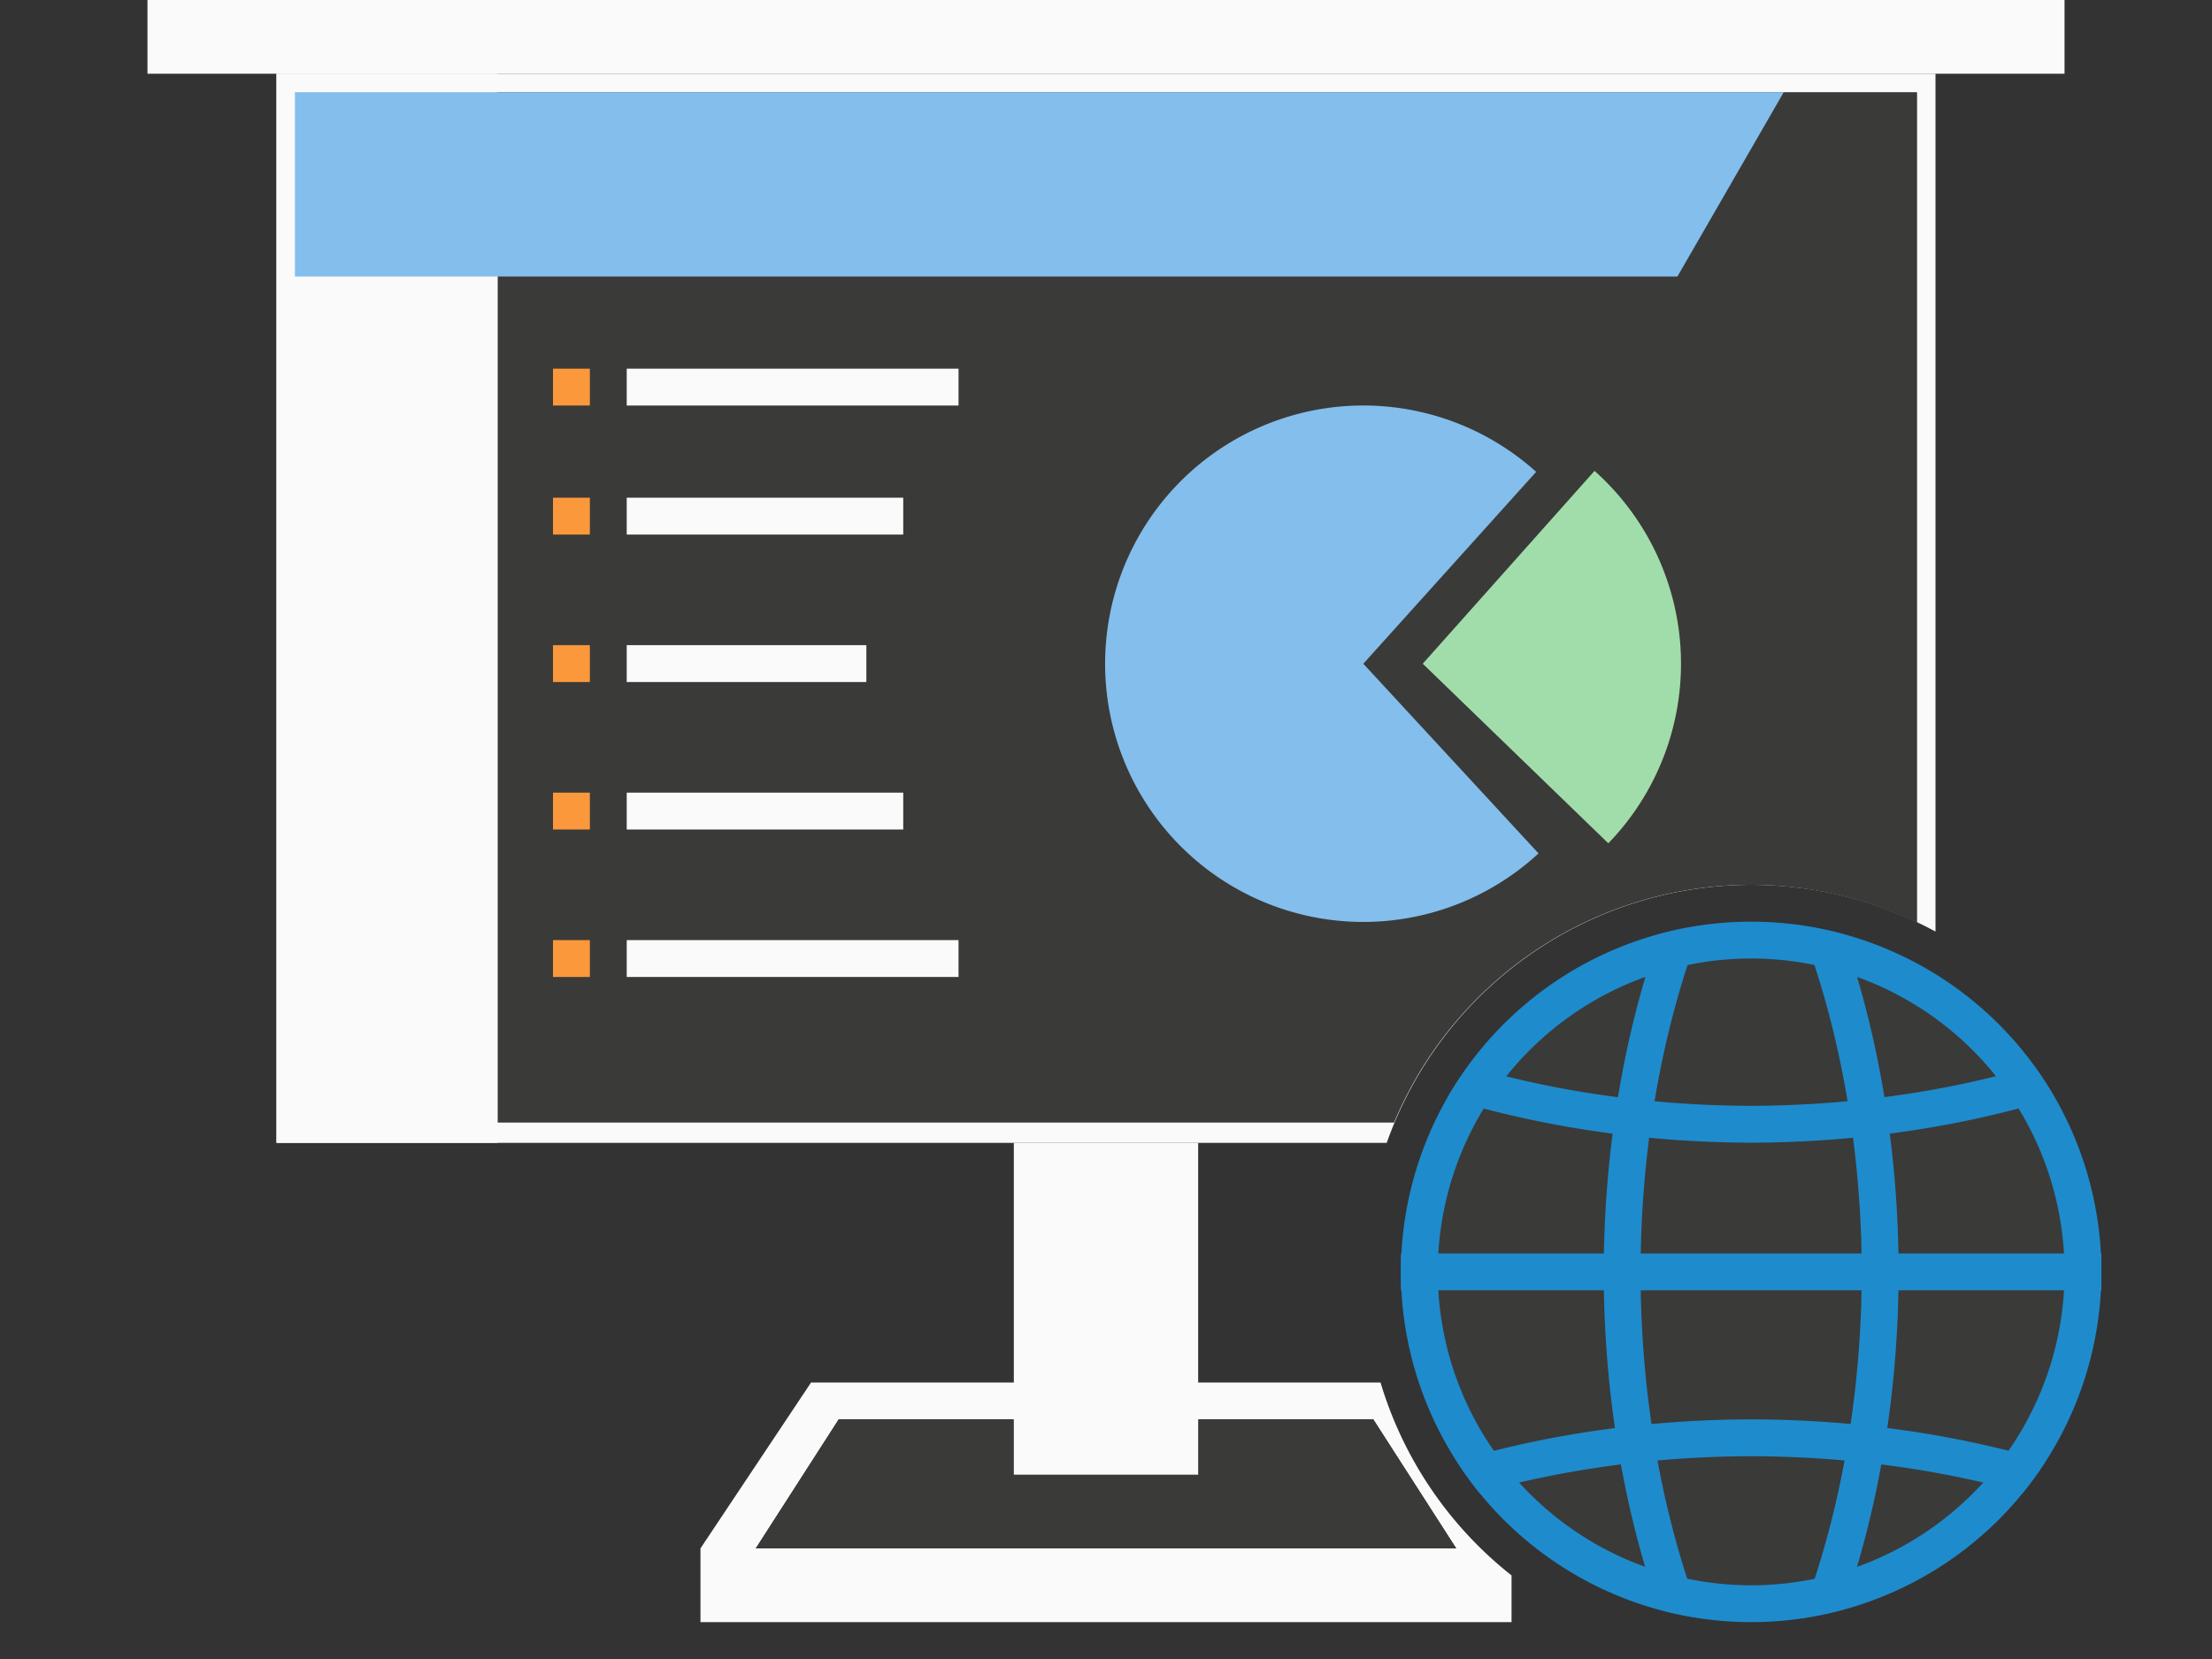 <svg height="90" viewBox="0 0 120 90" width="120" xmlns="http://www.w3.org/2000/svg"><rect x="0" y="0" width="120" height="90" fill="#333333" stroke="none"/><path d="m44 75-6 9v4h44v-2.535a21 21 0 0 1 -7.107-10.465h-13.893-2zm1.5 2h13.5 2 13.5l4.5 7h-38z" fill="#fafafa"/><path d="m15 4v58h60.229a21 21 0 0 1 19.771-14 21 21 0 0 1 10 2.537v-46.537z" fill="#fafafa"/><path d="m16 5v55.9h59.629a21 21 0 0 1 19.371-12.9 21 21 0 0 1 9 2.055v-45.055z" fill="#3a3a38"/><path d="m83.465 46.297a14.009 14.009 0 0 1 -19.5-.475 14.009 14.009 0 0 1 -.122-19.505 14.009 14.009 0 0 1 19.493-.719l-9.376 10.409z" fill="#83beec"/><path d="m-87.251 45.749a14.009 14.009 0 0 1 -3.933-10.261 14.009 14.009 0 0 1 4.681-9.942l9.319 10.46z" fill="#a1ddaa" transform="scale(-1 1)"/><path d="m15 4h12v58h-12z" fill="#fafafa"/><path d="m16 5 80.769-0-5.769 10h-75z" fill="#83beec"/><g fill="#fafafa"><path d="m34 20h18v2h-18z"/><path d="m34 27h15v2h-15z"/><path d="m34 35h13v2h-13z"/><path d="m34 43h15v2h-15z"/><path d="m34 51h18v2h-18z"/></g><g fill="#fb983b"><path d="m30 20h2v2h-2z"/><path d="m30 27h2v2h-2z"/><path d="m30 35h2v2h-2z"/><path d="m30 43h2v2h-2z"/><path d="m30 51h2v2h-2z"/></g><path d="m8 0h104v4h-104z" fill="#fafafa"/><path d="m45.5 77-4.5 7h38l-4.5-7h-13.5-2z" fill="#3a3a38"/><path d="m55 62h10v18h-10z" fill="#fafafa"/><g transform="translate(1)"><path d="m111 69a17 17 0 0 1 -17 17 17 17 0 0 1 -17-17 17 17 0 0 1 17-17 17 17 0 0 1 17 17z" fill="#3a3a38"/><g fill="#1e8bcd"><path d="m75 68h38v2h-38z"/><path d="m94 50a19 19 0 0 0 -19 19 19 19 0 0 0 19 19 19 19 0 0 0 19-19 19 19 0 0 0 -19-19zm0 2a17 17 0 0 1 17 17 17 17 0 0 1 -17 17 17 17 0 0 1 -17-17 17 17 0 0 1 17-17z"/><path d="m96.67 50.209a21 35 0 0 1 3.33 18.791 21 35 0 0 1 -3.316 18.789c.787-.111 1.556-.27 2.309-.475a23 37.215 0 0 0 3.008-18.314 23 37.215 0 0 0 -3.002-18.314c-.759-.207-1.535-.365-2.328-.477z"/><path d="m91.309 50.213c-.782.111-1.548.267-2.297.471a23 37.215 0 0 0 -3.012 18.316 23 37.215 0 0 0 2.994 18.312c.747.204 1.512.361 2.293.473a21 35 0 0 1 -3.287-18.785 21 35 0 0 1 3.309-18.787z"/><path d="m109.342 57.822a35 21 0 0 1 -15.352 2.168 35 21 0 0 1 -15.338-2.16c-.408.56-.789 1.139-1.135 1.742a37.215 23 0 0 0 16.473 2.418 37.215 23 0 0 0 16.49-2.42c-.347-.606-.729-1.187-1.139-1.748z"/><path d="m94 77a37.215 23 0 0 0 -15.977 2.26c.383.596.791 1.173 1.236 1.721a35 21 0 0 1 14.74-1.98 35 21 0 0 1 14.74 1.98c.447-.549.856-1.129 1.24-1.727a37.215 23 0 0 0 -15.98-2.254z"/></g></g></svg>